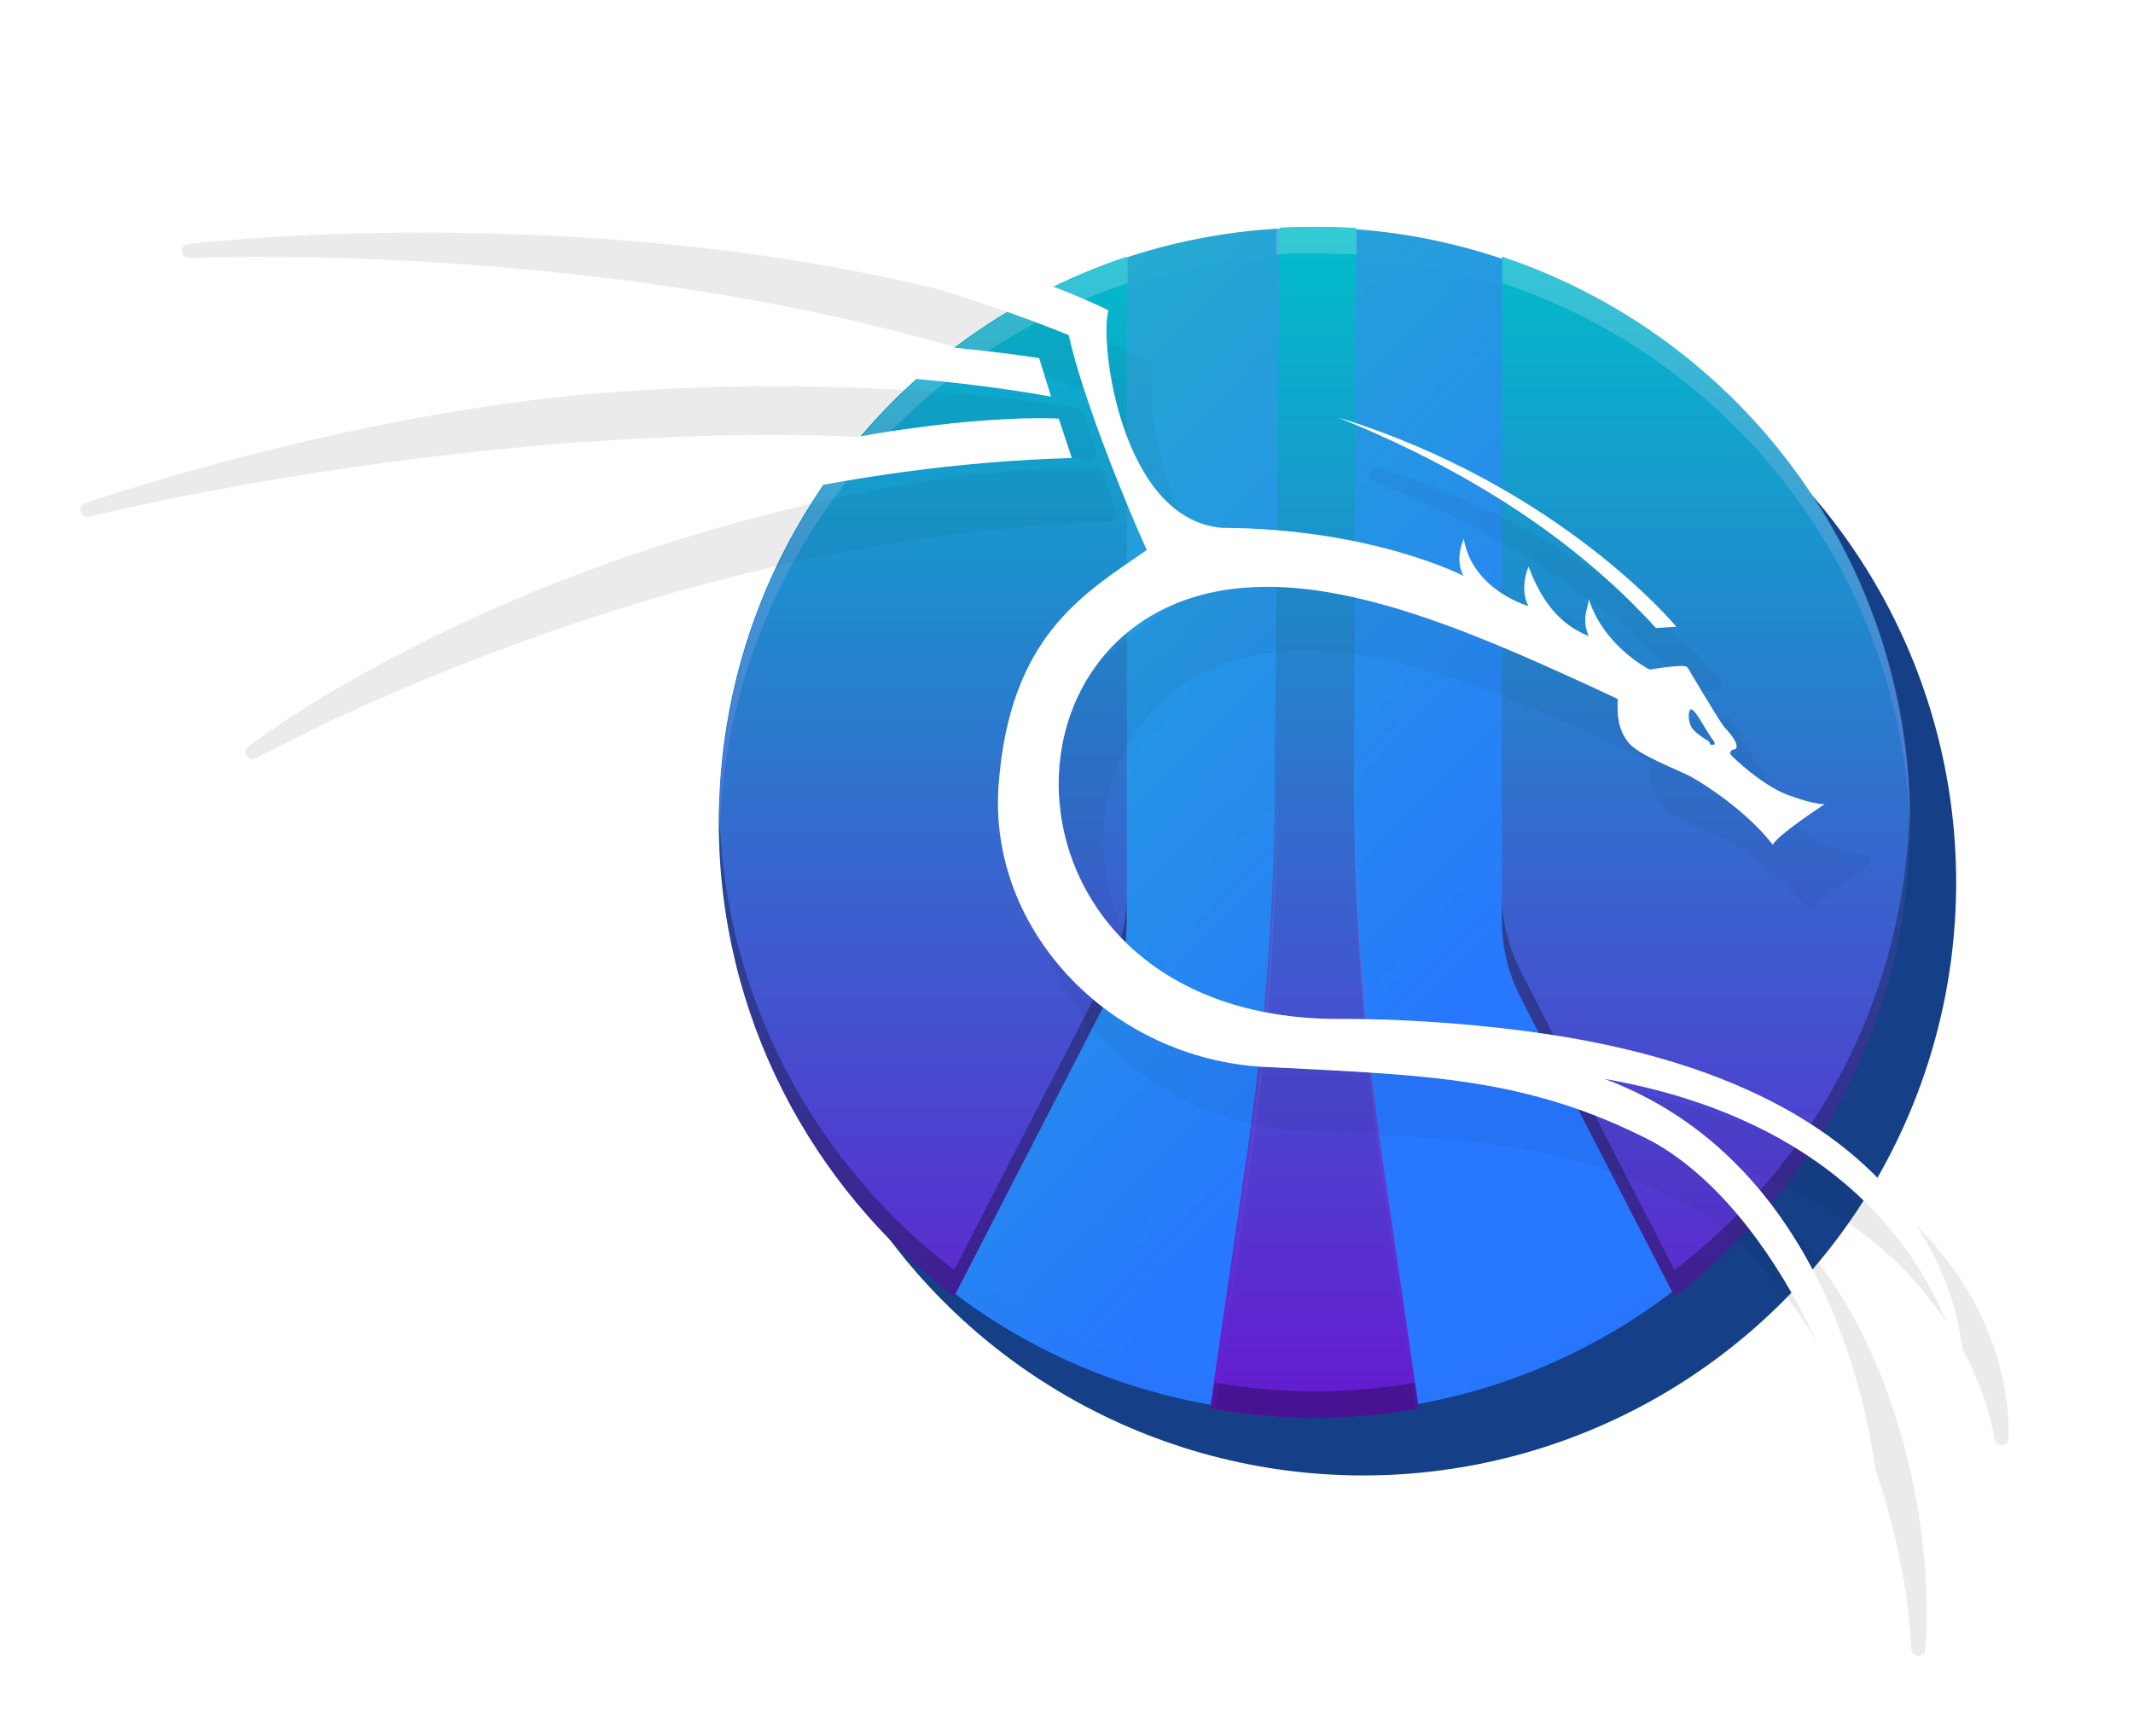 <?xml version="1.0" encoding="utf-8"?>
<svg version="1.1" viewBox="0 0 451.14 367.25" xmlns="http://www.w3.org/2000/svg">
  <defs>
    <filter id="g" x="-.153" y="-.153" width="1.306" height="1.306" color-interpolation-filters="sRGB">
      <feGaussianBlur stdDeviation="16.016"/>
    </filter>
    <linearGradient id="gradient-1" class="astro-TVRURPNS" x1="70.275" x2="70.275" y1="177.95" y2="62.096" gradientTransform="matrix(2.163, 0, 0, -2.163, 126.173, 433.267)" gradientUnits="userSpaceOnUse">
      <stop class="astro-TVRURPNS" stop-color="#00bfcb" offset="0"/>
      <stop class="astro-TVRURPNS" stop-color="#6619d0" offset="1"/>
    </linearGradient>
    <linearGradient id="gradient-2" x1="70.275" x2="70.275" y1="177.95" y2="62.096" gradientTransform="matrix(2.163, 0, 0, -2.163, 126.314, 433.267)" gradientUnits="userSpaceOnUse">
      <stop class="astro-TVRURPNS" stop-color="#fff" offset="0"/>
      <stop class="astro-TVRURPNS" stop-color="#6619d0" offset="1"/>
    </linearGradient>
  </defs>
  <filter id="a" x="-.042" y="-.057" width="1.083" height="1.113" color-interpolation-filters="sRGB">
    <feGaussianBlur stdDeviation="7.089"/>
  </filter>
  <filter id="b" x="-.009" y="-.018" width="1.018" height="1.035" color-interpolation-filters="sRGB">
    <feGaussianBlur stdDeviation=".949"/>
  </filter>
  <filter id="c" x="-.009" y="-.018" width="1.018" height="1.035" color-interpolation-filters="sRGB">
    <feGaussianBlur stdDeviation=".949"/>
  </filter>
  <filter id="d" x="-.192" y="-.192" width="1.384" height="1.384" color-interpolation-filters="sRGB">
    <feGaussianBlur stdDeviation="20.068"/>
  </filter>
  <linearGradient id="e" x1="165.32" x2="320.01" y1="151.05" y2="300.71" gradientUnits="userSpaceOnUse">
    <stop stop-color="#23bac2" offset="0"/>
    <stop stop-color="#2777ff" offset="1"/>
  </linearGradient>
  <filter id="f" x="-.01" y="-.014" width="1.021" height="1.028" color-interpolation-filters="sRGB">
    <feGaussianBlur stdDeviation="1.757"/>
  </filter>
  <path d="m88.955 49.197c-29.422.034-48.857 2.402-49.018 2.422-.001 0-.111.01-.111.01-1.921.221-1.677 3.082.254 2.975 0 0 106.98-5.054 192.73 29.41 3.059 13.089 11.139 33.152 15.912 43.816-6.498 4.46-13.468 8.986-19.203 16.17-6.02 7.541-10.569 17.947-11.781 33.859-2.457 32.277 25.225 60.533 59.463 61.404 31.749 1.69 53.335 1.923 79.613 15.543 12.272 6.794 23.702 20.759 32.238 37.818 8.541 17.068 14.208 37.205 15.225 56.195.095 1.866 2.839 1.9 2.981.037.005-.058-.002-.137.002-.195 1.103-14.541-1.045-37.049-9.762-58.461-7.301-17.935-19.364-35.01-37.91-45.719 26.655 7.279 41.914 20.807 50.686 33.168 10.065 14.183 11.551 26.806 11.543 26.736.212 1.785 2.815 1.743 2.971-.047 0 0 1.323-15.473-9.354-32.521-10.677-17.048-33.342-35.683-80.594-42.617-11.969-1.756-27.074-3.106-42.381-3.144-.008-0-.016-0-.023 0-37.042.49-55.716-20.623-58.623-42.279-1.454-10.828 1.089-21.796 7.379-30.295 6.29-8.499 16.301-14.584 30.094-15.662h.006c22.647-1.869 50.269 10.379 77.432 23.018-.027 3.139.251 6.305 2.545 9.172 1.536 1.92 4.307 3.254 7.127 4.586 2.82 1.332 5.722 2.539 6.873 3.199 2.618 1.502 11.349 7.103 16.496 13.803.661.861 1.99.752 2.502-.205.027-.05.809-.952 1.842-1.816 1.033-.864 2.343-1.849 3.619-2.768 2.552-1.837 4.969-3.412 4.969-3.412 1.258-.82.655-2.775-.846-2.744 0 0-.367.021-1.539-.203-1.172-.224-3.036-.695-5.688-1.685-2.44-.912-5.355-2.886-7.604-4.672-1.124-.893-2.092-1.737-2.775-2.369-.082-.076-.116-.112-.189-.182.714-.643.812-1.67.668-2.316-.148-.66-.435-1.196-.758-1.717-.645-1.042-1.464-1.97-2.031-2.537l-.002-.002c.082.082-.168-.21-.42-.578-.253-.37-.579-.869-.945-1.445-.733-1.153-1.632-2.618-2.506-4.062-1.748-2.888-3.326-5.573-3.478-5.828-.002-.004-.38-.799-1.113-1.289-.115-.077-.241-.137-.373-.18-.828-.266-1.484-.204-2.334-.16-.85.044-1.792.144-2.686.258-1.494.191-2.422.359-2.826.43-1.01-.533-8.907-4.907-11.809-13.82-.535-1.635-2.955-1.218-2.912.502.016.586-.87 2.331-.678 4.971-3.509-2.114-6.527-5.473-9.156-12.393-.483-1.276-2.283-1.29-2.785-.021-1.007 2.532-1.068 4.651-.863 6.293-3.333-1.567-8.79-5.015-9.979-11.869-.255-1.466-2.264-1.698-2.846-.328-.98 2.311-1.067 4.223-.902 5.764-6.211-2.664-23.316-8.893-48.844-9.031-4.927-.453-8.843-2.918-12.059-6.615-3.216-3.698-5.659-8.626-7.389-13.73-1.73-5.104-2.752-10.38-3.215-14.732-.463-4.352-.268-7.951.055-8.982.216-.688-.091-1.431-.729-1.768 0 0-31.217-16.422-92.244-23.641-22.882-2.707-44.211-3.534-61.938-3.514zm71.268 32.521c-9.299.07-19.28.417-29.768 1.162-56.026 3.982-112.43 23.557-112.43 23.557-1.804.623-.997 3.328.854 2.859 0 0 115.04-28.873 211.14-11.949.085.015.171.023.258.023h.004c1.006-0 1.724-.975 1.426-1.936l-2.512-8.105c-.165-.534-.615-.932-1.166-1.029 0 0-27.515-4.885-67.803-4.582-.004-0-.008-0-.012 0zm68.311 17.264c-9.888-.042-40.315 1.204-86.016 15.504-57.354 17.946-89.998 43.459-89.998 43.459-1.438 1.137.043 3.365 1.648 2.478 0 0 84.923-47.363 180.56-50.051.999-.029 1.688-1.012 1.375-1.961l-2.748-8.318c-.191-.577-.712-.981-1.318-1.022 0 0-1.218-.08-3.5-.09zm62.531-.139c-1.465.021-2.026 1.92-.809 2.734h.002c.088.059.181.108.279.146 26.227 10.663 48.975 24.757 66.609 44.131.016.017.032.034.049.051l.002.002c.304.304.724.462 1.152.434l4.279-.279c1.214-.08 1.828-1.5 1.055-2.439 0 0-24.778-30.028-72.021-44.662-.005-.002-.01-.006-.016-.008-.024-.009-.048-.018-.072-.025-.014-.005-.027-.009-.041-.014-.152-.048-.31-.072-.469-.07zm74.68 63.225c.858.173 2.476 3.357 3.963 5.631.131.185.263.382.389.537 0 .014.002.024.012.037.168.24.335.488.496.688.081.476.216.766-.896.537-.094-.489-.254-.631-.254-.631s-2.686-1.597-3.51-2.731c-.824-1.133-.968-3.115-.566-3.867.097-.168.221-.229.367-.201z" filter="url(#a)" opacity=".2"/>
  <g transform="translate(-4.751 -89.176)" stroke-width=".557">
    <circle cx="293.07" cy="275.87" r="125.42" fill="#153f86" filter="url(#g)"/>
    <circle cx="282.31" cy="262.76" r="125.42" fill="url(#e)" filter="url(#d)" opacity=".595"/>
    <circle cx="282.31" cy="262.76" r="125.42" fill="url(#e)"/>
    <path d="m407.61 259.3a125.42 125.42 0 0 1-125.3 122.97 125.42 125.42 0 0 1-125.3-121.96 125.42 125.42 0 0 0-0.122 2.454 125.42 125.42 0 0 0 125.42 125.42 125.42 125.42 0 0 0 125.42-125.42 125.42 125.42 0 0 0-0.122-3.464z" filter="url(#b)" opacity=".1"/>
    <path d="m282.31 137.34a125.42 125.42 0 0 0-125.42 125.42 125.42 125.42 0 0 0 0.122 3.458 125.42 125.42 0 0 1 125.3-122.97 125.42 125.42 0 0 1 125.3 121.96 125.42 125.42 0 0 0 0.122-2.448 125.42 125.42 0 0 0-125.42-125.42z" fill="#fff" filter="url(#c)" opacity=".1"/>
  </g>
  <g transform="matrix(1.005, 0, 0, 1.006, -1.505, -0.814)">
    <path class="astro-TVRURPNS" d="M 277.782 48.508 C 277.709 48.508 277.637 48.513 277.564 48.514 C 275.33 48.515 273.095 48.547 270.861 48.686 L 269.78 164.417 C 269.78 190.367 267.833 216.1 264.156 241.835 L 256.155 296.978 C 263.292 298.275 270.645 298.925 277.998 298.925 C 278.034 298.925 278.07 298.923 278.106 298.923 C 278.142 298.923 278.178 298.925 278.214 298.925 C 285.567 298.925 292.92 298.275 300.057 296.978 L 292.056 241.835 C 288.379 216.101 286.432 190.368 286.432 164.417 L 286.865 48.725 C 286.36 48.725 285.855 48.697 285.351 48.685 C 283.116 48.547 280.882 48.515 278.648 48.514 C 278.575 48.513 278.503 48.508 278.43 48.508 C 278.322 48.508 278.214 48.51 278.106 48.51 C 277.998 48.51 277.89 48.508 277.782 48.508 Z M 238.636 54.779 C 188.677 71.43 152.776 118.357 152.776 173.719 C 152.776 214.374 172.24 250.485 202.302 273.409 L 234.96 210.049 C 237.339 205.292 238.636 199.886 238.636 194.479 L 238.636 54.779 Z M 317.577 54.779 L 317.577 194.477 C 317.577 199.883 318.874 205.289 321.253 210.046 L 353.911 273.406 C 383.973 250.484 403.437 214.369 403.437 173.716 C 403.437 118.356 367.536 71.43 317.577 54.777 L 317.577 54.779 Z" clip-rule="evenodd" fill="url(#gradient-1)" fill-rule="evenodd" stroke-width="3.883"/>
    <path class="astro-TVRURPNS" d="M 403.368 170.397 C 402.662 210.129 383.413 245.342 353.909 267.844 L 321.252 204.484 C 318.873 199.51 317.576 194.32 317.576 188.914 L 317.576 194.483 C 317.576 199.89 318.873 205.079 321.252 210.053 L 353.909 273.413 C 383.971 250.491 403.435 214.375 403.435 173.723 C 403.435 172.61 403.397 171.506 403.368 170.4 L 403.368 170.397 Z M 152.841 170.411 C 152.813 171.512 152.774 172.611 152.774 173.72 C 152.774 214.375 172.238 250.486 202.3 273.41 L 234.958 210.05 C 237.337 205.293 238.634 199.887 238.634 194.481 L 238.634 188.911 C 238.634 194.317 237.337 199.723 234.958 204.481 L 202.3 267.841 C 172.799 245.346 153.552 210.139 152.841 170.411 Z M 257.161 291.539 L 256.371 296.983 C 263.508 298.281 270.861 298.93 278.214 298.93 C 285.568 298.93 292.921 298.281 300.058 296.983 L 299.268 291.539 C 292.378 292.743 285.298 293.361 278.214 293.361 C 271.131 293.361 264.051 292.743 257.161 291.539 Z" clip-rule="evenodd" fill-rule="evenodd" opacity=".3" stroke-width="3.883"/>
    <path class="astro-TVRURPNS" d="M 278.567 48.508 C 275.755 48.508 272.944 48.509 270.132 48.725 L 270.132 54.294 C 272.944 54.078 275.755 54.078 278.567 54.078 C 281.379 54.078 284.19 54.294 287.002 54.294 L 287.002 48.725 C 284.19 48.725 281.379 48.508 278.567 48.508 Z M 238.773 54.779 C 189.03 71.43 152.913 118.357 152.913 173.719 C 152.913 174.478 152.967 175.224 152.981 175.979 C 154.389 122.068 190.026 76.667 238.773 60.348 L 238.773 54.779 Z M 317.714 54.779 L 317.714 60.349 C 366.668 76.665 402.103 122.06 403.507 175.963 C 403.52 175.212 403.574 174.471 403.574 173.716 C 403.574 118.356 367.673 71.43 317.715 54.777 L 317.714 54.779 Z M 270.133 164.417 C 270.133 190.367 268.187 216.1 264.511 241.835 L 256.508 296.979 C 256.769 297.026 257.036 297.058 257.298 297.104 L 264.511 247.405 C 268.187 221.671 270.133 195.939 270.133 169.988 L 270.133 164.417 Z M 286.57 169.987 C 286.57 195.937 288.517 221.67 292.193 247.405 L 299.405 297.104 C 299.667 297.058 299.934 297.026 300.195 296.979 L 292.193 241.835 C 288.78 217.944 286.88 194.052 286.622 169.987 L 286.57 169.987 Z" clip-rule="evenodd" fill="url(#gradient-2)" fill-rule="evenodd" opacity=".2" stroke-width="3.883"/>
  </g>
  <path d="m88.955 49.197c-29.422.034-48.857 2.402-49.018 2.422-.001 0-.111.01-.111.01-1.921.221-1.677 3.082.254 2.975 0 0 106.98-5.054 192.73 29.41 3.059 13.089 11.139 33.152 15.912 43.816-6.498 4.46-13.468 8.986-19.203 16.17-6.02 7.541-10.569 17.947-11.781 33.859-2.457 32.277 25.225 60.533 59.463 61.404 31.749 1.69 53.335 1.923 79.613 15.543 12.272 6.794 23.702 20.759 32.238 37.818 8.541 17.068 14.208 37.205 15.225 56.195.095 1.866 2.839 1.9 2.981.037.005-.058-.002-.137.002-.195 1.103-14.541-1.045-37.049-9.762-58.461-7.301-17.935-19.364-35.01-37.91-45.719 26.655 7.279 41.914 20.807 50.686 33.168 10.065 14.183 11.551 26.806 11.543 26.736.212 1.785 2.815 1.743 2.971-.047 0 0 1.323-15.473-9.354-32.521-10.677-17.048-33.342-35.683-80.594-42.617-11.969-1.756-27.074-3.106-42.381-3.144-.008-0-.016-0-.023 0-37.042.49-55.716-20.623-58.623-42.279-1.454-10.828 1.089-21.796 7.379-30.295 6.29-8.499 16.301-14.584 30.094-15.662h.006c22.647-1.869 50.269 10.379 77.432 23.018-.027 3.139.251 6.305 2.545 9.172 1.536 1.92 4.307 3.254 7.127 4.586 2.82 1.332 5.722 2.539 6.873 3.199 2.618 1.502 11.349 7.103 16.496 13.803.661.861 1.99.752 2.502-.205.027-.05.809-.952 1.842-1.816 1.033-.864 2.343-1.849 3.619-2.768 2.552-1.837 4.969-3.412 4.969-3.412 1.258-.82.655-2.775-.846-2.744 0 0-.367.021-1.539-.203-1.172-.224-3.036-.695-5.688-1.685-2.44-.912-5.355-2.886-7.604-4.672-1.124-.893-2.092-1.737-2.775-2.369-.082-.076-.116-.112-.189-.182.714-.643.812-1.67.668-2.316-.148-.66-.435-1.196-.758-1.717-.645-1.042-1.464-1.97-2.031-2.537l-.002-.002c.082.082-.168-.21-.42-.578-.253-.37-.579-.869-.945-1.445-.733-1.153-1.632-2.618-2.506-4.062-1.748-2.888-3.326-5.573-3.478-5.828-.002-.004-.38-.799-1.113-1.289-.115-.077-.241-.137-.373-.18-.828-.266-1.484-.204-2.334-.16-.85.044-1.792.144-2.686.258-1.494.191-2.422.359-2.826.43-1.01-.533-8.907-4.907-11.809-13.82-.535-1.635-2.955-1.218-2.912.502.016.586-.87 2.331-.678 4.971-3.509-2.114-6.527-5.473-9.156-12.393-.483-1.276-2.283-1.29-2.785-.021-1.007 2.532-1.068 4.651-.863 6.293-3.333-1.567-8.79-5.015-9.979-11.869-.255-1.466-2.264-1.698-2.846-.328-.98 2.311-1.067 4.223-.902 5.764-6.211-2.664-23.316-8.893-48.844-9.031-4.927-.453-8.843-2.918-12.059-6.615-3.216-3.698-5.659-8.626-7.389-13.73-1.73-5.104-2.752-10.38-3.215-14.732-.463-4.352-.268-7.951.055-8.982.216-.688-.091-1.431-.729-1.768 0 0-31.217-16.422-92.244-23.641-22.882-2.707-44.211-3.534-61.938-3.514zm71.268 32.521c-9.299.07-19.28.417-29.768 1.162-56.026 3.982-112.43 23.557-112.43 23.557-1.804.623-.997 3.328.854 2.859 0 0 115.04-28.873 211.14-11.949.085.015.171.023.258.023h.004c1.006-0 1.724-.975 1.426-1.936l-2.512-8.105c-.165-.534-.615-.932-1.166-1.029 0 0-27.515-4.885-67.803-4.582-.004-0-.008-0-.012 0zm68.311 17.264c-9.888-.042-40.315 1.204-86.016 15.504-57.354 17.946-89.998 43.459-89.998 43.459-1.438 1.137.043 3.365 1.648 2.478 0 0 84.923-47.363 180.56-50.051.999-.029 1.688-1.012 1.375-1.961l-2.748-8.318c-.191-.577-.712-.981-1.318-1.022 0 0-1.218-.08-3.5-.09zm62.531-.139c-1.465.021-2.026 1.92-.809 2.734h.002c.088.059.181.108.279.146 26.227 10.663 48.975 24.757 66.609 44.131.016.017.032.034.049.051l.002.002c.304.304.724.462 1.152.434l4.279-.279c1.214-.08 1.828-1.5 1.055-2.439 0 0-24.778-30.028-72.021-44.662-.005-.002-.01-.006-.016-.008-.024-.009-.048-.018-.072-.025-.014-.005-.027-.009-.041-.014-.152-.048-.31-.072-.469-.07zm74.68 63.225c.858.173 2.476 3.357 3.963 5.631.131.185.263.382.389.537 0 .014.002.024.012.037.168.24.335.488.496.688.081.476.216.766-.896.537-.094-.489-.254-.631-.254-.631s-2.686-1.597-3.51-2.731c-.824-1.133-.968-3.115-.566-3.867.097-.168.221-.229.367-.201z" filter="url(#a)" opacity=".2"/>
  <g transform="translate(11.028 -89.023)" fill="#fff">
    <path d="m69.929 127.71c-29.464.034-48.949 2.421-48.949 2.421s107.73-5.171 194.03 29.769c2.934 13.122 11.759 34.976 16.513 45.481-13.602 9.404-28.94 18.249-31.328 49.612-2.388 31.362 24.576 58.947 58.013 59.798 31.751 1.691 53.688 1.932 80.277 15.718 25.38 14.034 46.192 56.794 48.251 95.252 2.224-28.534-8.485-89.895-58.453-108.53 69.826 12.219 75.982 63.973 75.984 63.994 0 0 5.206-59.754-88.677-73.531-11.899-1.746-26.947-3.09-42.168-3.128-75.246.995-77.989-86.786-21.288-91.218 23.499-1.939 51.556 10.738 78.986 23.512-.102 3.407.04 6.434 2.279 9.231 2.237 2.797 10.832 5.847 13.579 7.423 2.746 1.576 11.545 7.171 16.937 14.189 1.169-2.187 10.933-8.543 10.933-8.543s-2.339.051-7.781-1.983c-5.443-2.034-11.9-8.188-12.053-8.543-.152-.356-.255-.916 1.017-1.171.966-.813-1.221-3.458-2.187-4.423-.966-.966-7.425-11.95-7.577-12.204-.152-.254-.204-.509-.661-.815-1.424-.458-7.68.661-7.68.661s-9.621-4.725-12.937-14.913c.048 1.784-1.65 3.734 0 7.833-5.016-2.122-9.325-5.742-12.723-14.685-2.023 5.087 0 8.322 0 8.322s-11.811-3.302-13.701-14.195c-2.074 4.89 0 7.832 0 7.832s-19.258-10.048-51.255-10.194c-21.422-1.965-25.882-39.65-23.897-45.994 0 0-30.899-16.285-91.723-23.479-22.809-2.698-44.081-3.524-61.76-3.504zm71.276 32.521c-9.27.07-19.22.416-29.674 1.159-55.751 3.963-112.04 23.477-112.04 23.477s115.18-28.98 211.77-11.971h.002l-2.512-8.106s-27.373-4.559-67.542-4.559zm68.293 17.263c-9.75-.041-40.02 1.185-85.564 15.436-57.124 17.874-89.522 43.21-89.522 43.21s85.141-47.539 181.24-50.24l-2.749-8.318s-1.156-.078-3.406-.087zm62.559-.139c26.38 10.723 49.34 24.931 67.165 44.514l.002.002 4.279-.28s-24.518-29.746-71.446-44.236zm74.662 61.731c.858.173 2.478 3.357 3.964 5.631.131.185.264.381.389.537.002.014.003.023.006.037.168.24.337.489.498.688.081.476.216.766-.896.537-.094-.489-.255-.63-.255-.63s-2.686-1.598-3.509-2.732c-.824-1.133-.969-3.115-.568-3.867.098-.17.224-.23.371-.2z" filter="url(#f)" opacity=".5"/>
    <path d="m69.929 127.71c-29.464.034-48.949 2.421-48.949 2.421s107.73-5.171 194.03 29.769c2.934 13.122 11.759 34.976 16.513 45.481-13.602 9.404-28.94 18.249-31.328 49.612-2.388 31.362 24.576 58.947 58.013 59.798 31.751 1.691 53.688 1.932 80.277 15.718 25.38 14.034 46.192 56.794 48.251 95.252 2.224-28.534-8.485-89.895-58.453-108.53 69.826 12.219 75.982 63.973 75.984 63.994 0 0 5.206-59.754-88.677-73.531-11.899-1.746-26.947-3.09-42.168-3.128-75.246.995-77.989-86.786-21.288-91.218 23.499-1.939 51.556 10.738 78.986 23.512-.102 3.407.04 6.434 2.279 9.231 2.237 2.797 10.832 5.847 13.579 7.423 2.746 1.576 11.545 7.171 16.937 14.189 1.169-2.187 10.933-8.543 10.933-8.543s-2.339.051-7.781-1.983c-5.443-2.034-11.9-8.188-12.053-8.543-.152-.356-.255-.916 1.017-1.171.966-.813-1.221-3.458-2.187-4.423-.966-.966-7.425-11.95-7.577-12.204-.152-.254-.204-.509-.661-.815-1.424-.458-7.68.661-7.68.661s-9.621-4.725-12.937-14.913c.048 1.784-1.65 3.734 0 7.833-5.016-2.122-9.325-5.742-12.723-14.685-2.023 5.087 0 8.322 0 8.322s-11.811-3.302-13.701-14.195c-2.074 4.89 0 7.832 0 7.832s-19.258-10.048-51.255-10.194c-21.422-1.965-25.882-39.65-23.897-45.994 0 0-30.899-16.285-91.723-23.479-22.809-2.698-44.081-3.524-61.76-3.504zm71.276 32.521c-9.27.07-19.22.416-29.674 1.159-55.751 3.963-112.04 23.477-112.04 23.477s115.18-28.98 211.77-11.971h.002l-2.512-8.106s-27.373-4.559-67.542-4.559zm68.293 17.263c-9.75-.041-40.02 1.185-85.564 15.436-57.124 17.874-89.522 43.21-89.522 43.21s85.141-47.539 181.24-50.24l-2.749-8.318s-1.156-.078-3.406-.087zm62.559-.139c26.38 10.723 49.34 24.931 67.165 44.514l.002.002 4.279-.28s-24.518-29.746-71.446-44.236zm74.662 61.731c.858.173 2.478 3.357 3.964 5.631.131.185.264.381.389.537.002.014.003.023.006.037.168.24.337.489.498.688.081.476.216.766-.896.537-.094-.489-.255-.63-.255-.63s-2.686-1.598-3.509-2.732c-.824-1.133-.969-3.115-.568-3.867.098-.17.224-.23.371-.2z"/>
  </g>
</svg>